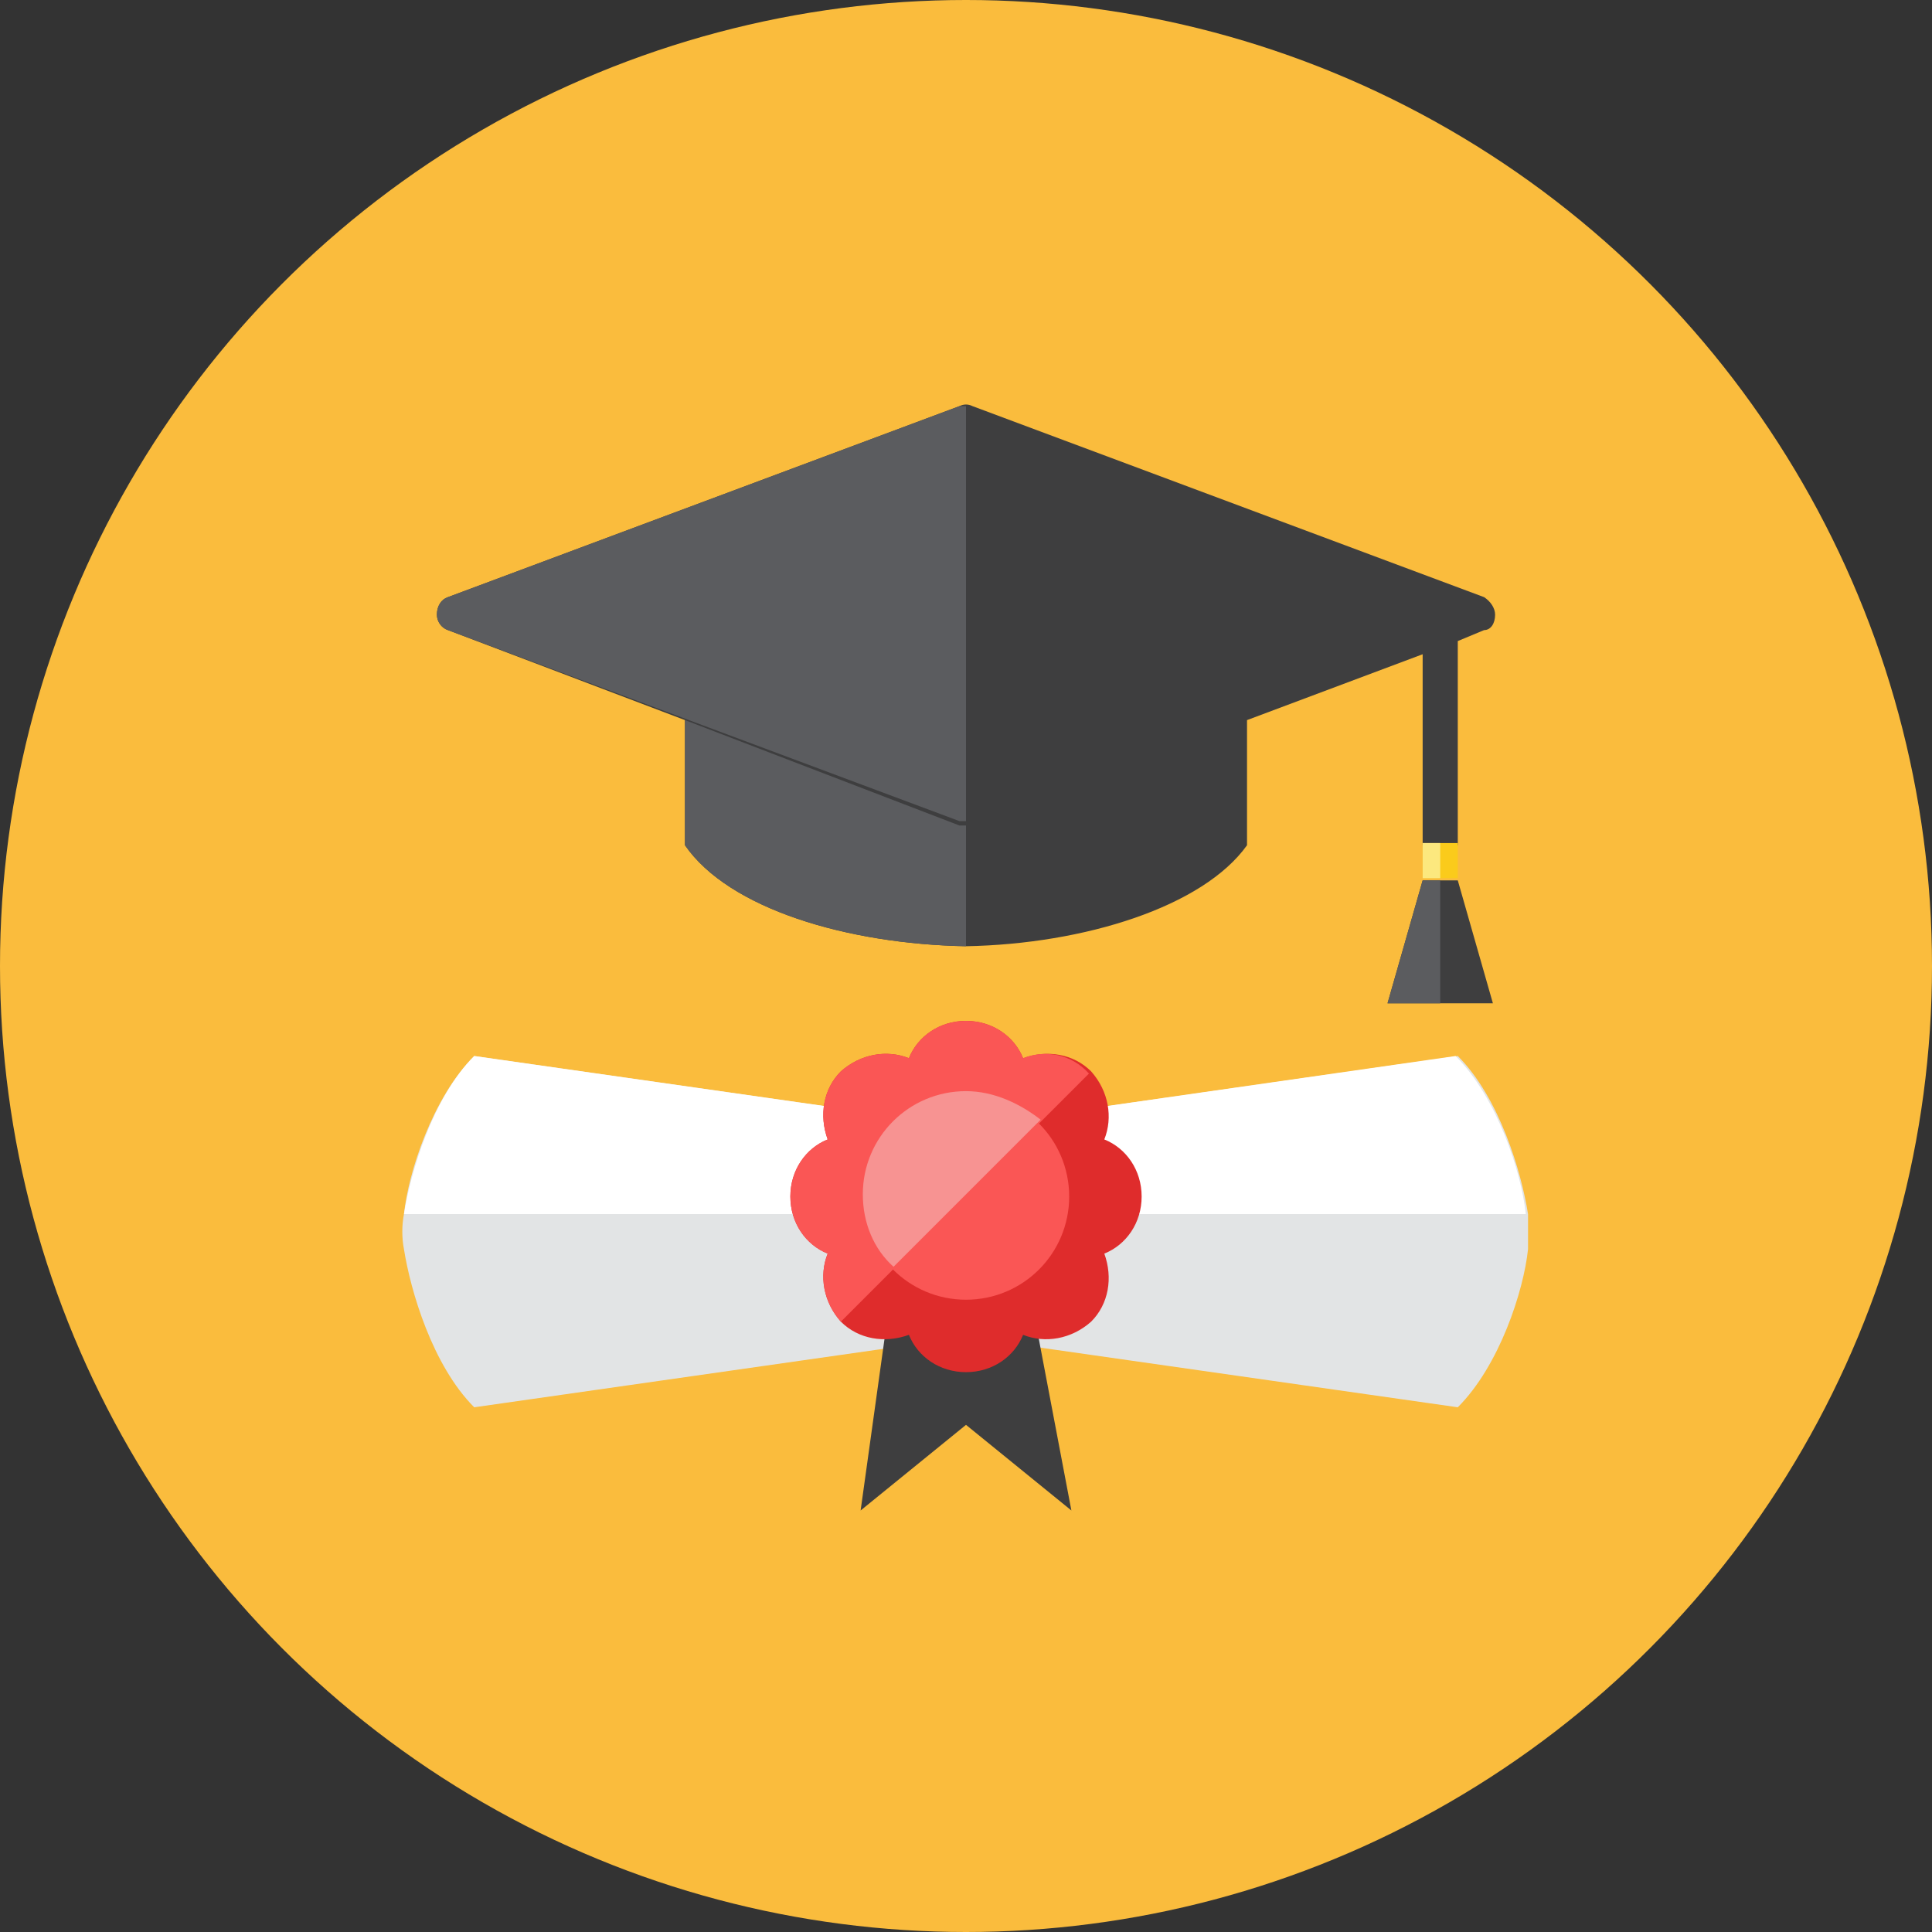 <?xml version="1.0" encoding="utf-8"?>
<!-- Generator: Adobe Illustrator 22.1.0, SVG Export Plug-In . SVG Version: 6.00 Build 0)  -->
<svg version="1.1" id="Layer_1" xmlns="http://www.w3.org/2000/svg" xmlns:xlink="http://www.w3.org/1999/xlink" x="0px" y="0px"
	 viewBox="0 0 88 88" style="enable-background:new 0 0 88 88;" xml:space="preserve">
<rect x="0" y="0" width="88" height="88" fill="#333333" stroke="none"/>
<style type="text/css">
	.st0{fill:#FABC3D;}
	.st1{fill:#3E3E3F;}
	.st2{fill:#E2E4E5;}
	.st3{fill:#FFFFFF;}
	.st4{fill:#DF2C2C;}
	.st5{fill:#FACB1B;}
	.st6{fill:#FA5655;}
	.st7{fill:#FCE87E;}
	.st8{fill:#5B5C5F;}
	.st9{fill:#F79392;}
</style>
<circle class="st0" cx="44" cy="44" r="44"/>
<path class="st1" d="M68.1,28c0-0.3-0.2-0.6-0.5-0.8l-23.3-8.7c-0.2-0.1-0.4-0.1-0.6,0l-23.3,8.7c-0.3,0.1-0.5,0.4-0.5,0.8
	c0,0.3,0.2,0.6,0.5,0.7l10.8,4.1v5.7c2,2.9,7.4,4.5,12.8,4.6c5.4-0.1,10.8-1.8,12.8-4.6v-5.7l8-3v8.7h1.6v-9.3l1.2-0.5
	C67.9,28.7,68.1,28.4,68.1,28z"/>
<path class="st2" d="M69.6,56.9c-0.2,1.9-1.3,5.3-3.2,7.2L44,60.9l-22.4,3.2c-1.9-1.9-2.9-5.3-3.2-7.2c-0.1-0.5-0.1-1.1,0-1.6
	c0.2-1.9,1.3-5.3,3.2-7.2L44,51.3l22.4-3.2c1.9,1.9,2.9,5.3,3.2,7.2C69.6,55.8,69.6,56.3,69.6,56.9z"/>
<path class="st3" d="M21.6,48.1c-1.9,1.9-2.9,5.3-3.2,7.2h51.1c-0.2-1.9-1.3-5.3-3.2-7.2L44,51.3L21.6,48.1z"/>
<path class="st1" d="M46.6,60.7c-0.4,1-1.4,1.7-2.6,1.7s-2.2-0.7-2.6-1.7c-0.3,0.1-0.7,0.2-1.1,0.2l-1.1,7.9l4.8-3.9l4.8,3.9
	l-1.5-7.9C47,60.9,46.8,60.8,46.6,60.7z"/>
<path class="st4" d="M52,54.5c0-1.2-0.7-2.2-1.7-2.6c0.4-1,0.2-2.2-0.6-3.1c-0.8-0.8-2-1-3.1-0.6c-0.4-1-1.4-1.7-2.6-1.7
	s-2.2,0.7-2.6,1.7c-1-0.4-2.2-0.2-3.1,0.6c-0.8,0.8-1,2-0.6,3.1c-1,0.4-1.7,1.4-1.7,2.6c0,1.2,0.7,2.2,1.7,2.6
	c-0.4,1-0.2,2.2,0.6,3.1c0.8,0.8,2,1,3.1,0.6c0.4,1,1.4,1.7,2.6,1.7s2.2-0.7,2.6-1.7c1,0.4,2.2,0.2,3.1-0.6c0.8-0.8,1-2,0.6-3.1
	C51.3,56.7,52,55.7,52,54.5z"/>
<rect x="64.8" y="38.4" class="st5" width="1.6" height="1.6"/>
<polygon class="st1" points="68,45.7 66.4,40.1 64.8,40.1 63.2,45.7 "/>
<path class="st6" d="M48.7,54.5c0,2.6-2.1,4.7-4.7,4.7s-4.7-2.1-4.7-4.7c0-2.6,2.1-4.7,4.7-4.7S48.7,51.9,48.7,54.5z"/>
<rect x="64.8" y="38.4" class="st7" width="0.8" height="1.6"/>
<polygon class="st8" points="65.6,40.1 64.8,40.1 63.2,45.7 65.6,45.7 "/>
<path class="st6" d="M46.6,48.2c-0.4-1-1.4-1.7-2.6-1.7s-2.2,0.7-2.6,1.7c-1-0.4-2.2-0.2-3.1,0.6c-0.8,0.8-1,2-0.6,3.1
	c-1,0.4-1.7,1.4-1.7,2.6c0,1.2,0.7,2.2,1.7,2.6c-0.4,1-0.2,2.2,0.6,3.1l11.3-11.3C48.8,48,47.6,47.8,46.6,48.2z"/>
<path class="st9" d="M44,49.7c-2.6,0-4.7,2.1-4.7,4.7c0,1.3,0.5,2.5,1.4,3.3l6.7-6.7C46.5,50.3,45.3,49.7,44,49.7z"/>
<path class="st8" d="M31.2,32.8v5.7c2,2.9,7.4,4.5,12.8,4.6v-5.5c-0.1,0-0.2,0-0.3,0L31.2,32.8z"/>
<path class="st8" d="M43.7,18.5l-23.3,8.7c-0.3,0.1-0.5,0.4-0.5,0.8c0,0.3,0.2,0.6,0.5,0.7l23.3,8.7c0.1,0,0.2,0,0.3,0V18.5
	C43.9,18.5,43.8,18.5,43.7,18.5z"/>
</svg>
